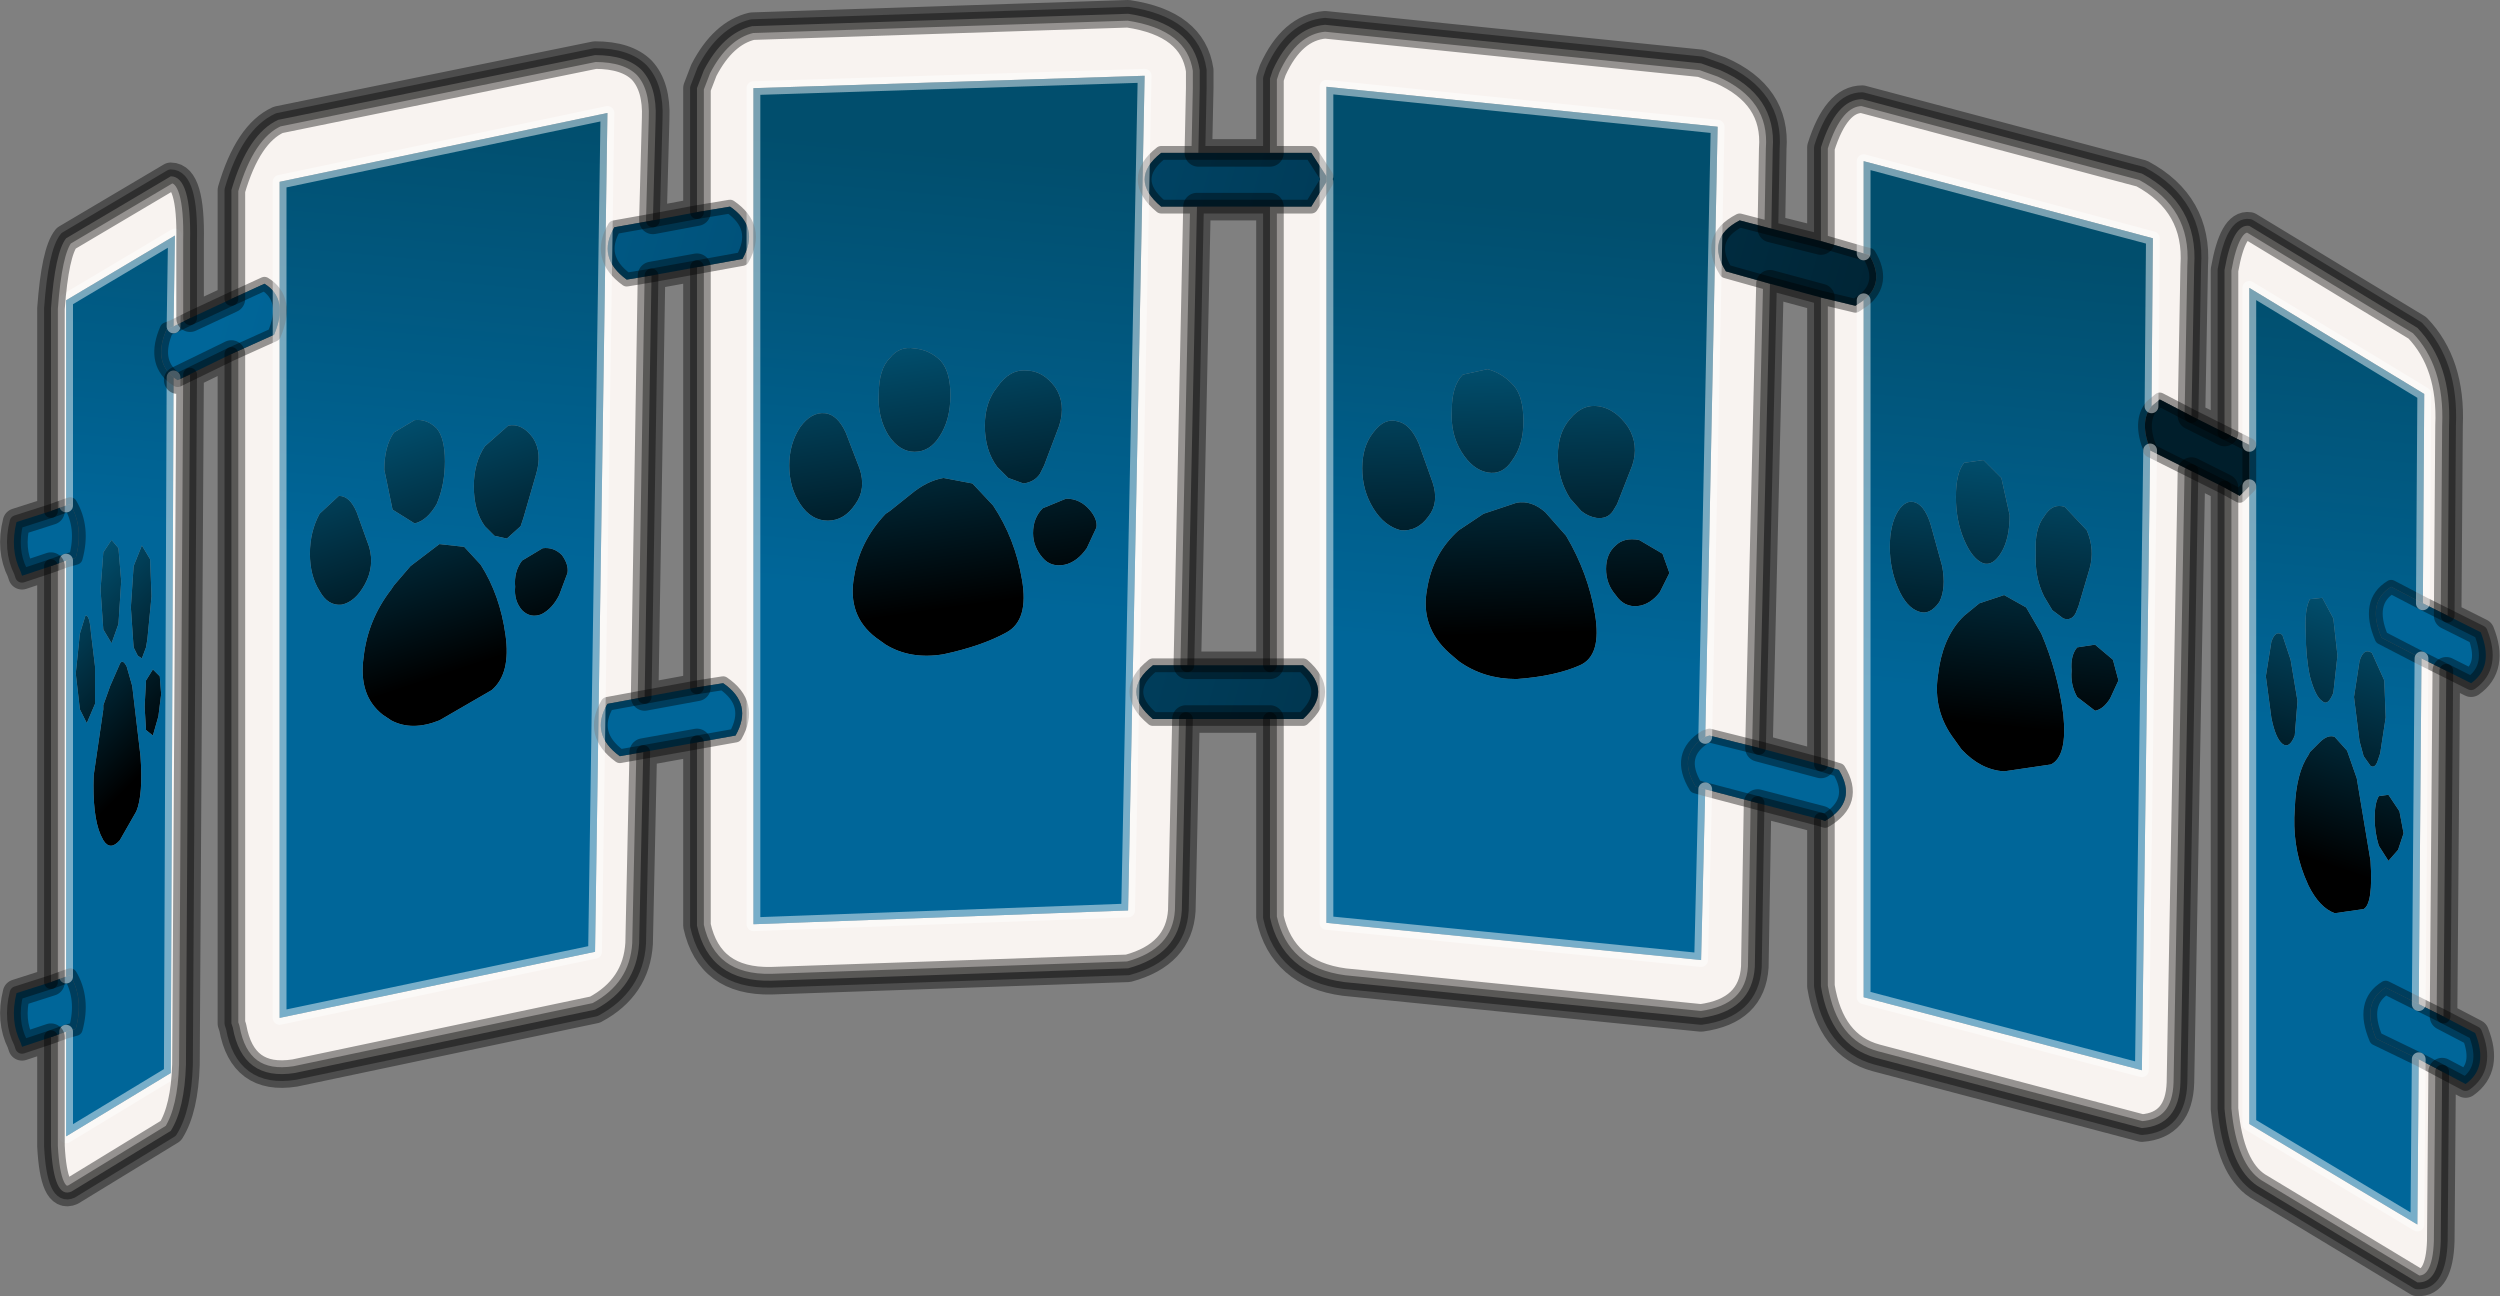 <?xml version="1.0" encoding="UTF-8" standalone="no"?>
<svg xmlns:xlink="http://www.w3.org/1999/xlink" height="47.05px" width="90.75px" xmlns="http://www.w3.org/2000/svg">
  <rect width="100%" height="100%" fill="#808080" stroke="none"/>
  <g transform="matrix(1.0, 0.0, 0.0, 1.0, 45.35, 29.85)">
    <path d="M0.75 -24.3 L0.75 -27.0 0.85 -27.3 Q1.55 -28.85 2.75 -28.95 L16.4 -27.55 17.1 -27.3 Q19.15 -26.4 19.0 -24.45 L18.95 -21.55 17.8 -21.85 Q16.55 -21.2 17.3 -20.0 L18.9 -19.55 18.5 -2.7 16.7 -3.15 16.55 -3.1 17.0 -25.25 2.8 -26.7 2.8 -23.45 2.25 -24.3 0.75 -24.3 M20.75 -21.1 L20.75 -24.5 Q21.3 -26.25 22.25 -26.25 L32.4 -23.55 Q34.45 -22.45 34.3 -20.2 L34.2 -14.75 33.05 -15.35 32.75 -15.1 32.8 -21.2 22.3 -24.0 22.3 -20.65 20.75 -21.1 M35.4 -14.15 L35.4 -20.05 Q35.7 -21.75 36.3 -21.65 L42.4 -17.95 Q43.65 -16.65 43.55 -14.4 L43.5 -7.5 42.6 -7.95 42.65 -15.55 36.3 -19.4 36.3 -13.7 35.4 -14.15 M43.45 -5.5 L43.35 7.05 42.45 6.6 42.55 -5.95 43.45 -5.5 M43.3 9.05 L43.25 15.2 Q43.2 16.75 42.4 16.7 L36.6 13.2 Q35.6 12.55 35.4 10.4 L35.4 10.25 35.4 -12.15 35.95 -11.85 36.3 -12.2 36.3 10.95 42.4 14.6 42.45 8.6 43.3 9.05 M34.2 -12.75 L33.8 9.45 Q33.75 11.0 32.4 11.1 L22.75 8.55 Q21.1 8.1 20.75 5.95 L20.75 5.8 20.75 -0.1 20.9 -0.05 Q22.1 -0.75 21.4 -1.9 L20.75 -2.1 20.75 -19.05 22.0 -18.75 22.3 -18.95 22.3 6.35 32.4 9.0 32.7 -13.5 34.2 -12.75 M18.45 -0.7 L18.35 5.25 Q18.25 6.85 16.4 7.1 L3.45 5.8 Q1.2 5.5 0.75 3.45 L0.75 3.25 0.75 -3.75 1.95 -3.75 Q3.05 -4.75 1.95 -5.7 L0.75 -5.7 0.75 -22.35 2.25 -22.35 2.8 -23.25 2.8 3.65 16.4 5.0 16.55 -1.2 18.45 -0.7 M-2.3 -3.75 L-2.45 3.2 Q-2.55 4.8 -4.4 5.3 L-17.35 5.75 Q-19.6 5.8 -20.05 3.75 L-20.05 3.6 -20.05 -2.9 -18.65 -3.15 Q-18.0 -4.3 -19.1 -5.05 L-20.05 -4.9 -20.05 -20.15 -18.4 -20.45 Q-17.75 -21.6 -18.85 -22.35 L-20.05 -22.15 -20.05 -26.65 -19.8 -27.3 Q-19.1 -28.65 -18.05 -28.9 L-4.4 -29.35 Q-2.05 -29.0 -1.8 -27.3 L-1.8 -26.65 -1.85 -24.3 -3.2 -24.3 Q-4.4 -23.35 -3.2 -22.35 L-1.9 -22.35 -2.25 -5.7 -3.5 -5.7 Q-4.7 -4.75 -3.5 -3.75 L-2.3 -3.75 M-22.0 -2.55 L-22.15 4.4 Q-22.25 6.0 -23.75 6.8 L-34.65 9.1 Q-36.55 9.4 -36.9 7.45 L-36.95 7.3 -36.95 -17.0 -35.4 -17.7 Q-34.85 -19.0 -35.75 -19.55 L-36.95 -19.0 -36.95 -22.95 Q-36.35 -25.0 -35.25 -25.5 L-23.75 -27.85 Q-22.6 -27.85 -22.05 -27.3 -21.5 -26.7 -21.55 -25.55 L-21.65 -21.85 -23.05 -21.6 Q-23.7 -20.5 -22.6 -19.7 L-21.7 -19.85 -21.95 -4.55 -23.3 -4.3 Q-23.95 -3.2 -22.85 -2.4 L-22.0 -2.55 M-38.9 -16.05 L-38.45 -16.25 -38.6 8.8 Q-38.65 10.4 -39.15 11.2 L-42.75 13.4 Q-43.4 13.7 -43.5 11.75 L-43.5 11.6 -43.5 7.8 -42.95 7.6 -42.95 11.4 -39.15 9.1 -39.05 -16.15 -38.9 -16.05 M-43.5 5.8 L-43.5 -9.3 -42.95 -9.5 -42.95 5.6 -43.5 5.8 M-43.5 -11.3 L-43.5 -18.65 Q-43.35 -20.7 -42.95 -21.2 L-39.15 -23.45 Q-38.4 -23.45 -38.45 -21.1 L-38.45 -18.3 -39.05 -18.0 -39.0 -21.3 -42.95 -18.95 -42.95 -11.5 -43.5 -11.3 M-18.0 -26.65 L-18.0 3.7 -4.4 3.2 -3.8 -27.1 -18.0 -26.65 M-35.2 -23.25 L-35.2 7.1 -23.75 4.7 -23.3 -25.75 -35.2 -23.25" fill="#f8f3f0" fill-rule="evenodd" stroke="none"/>
    <path d="M16.55 -3.1 L16.7 -3.15 18.5 -2.7 20.75 -2.1 21.4 -1.9 Q22.1 -0.75 20.9 -0.05 L20.75 -0.1 18.45 -0.7 16.55 -1.2 16.2 -1.3 Q15.5 -2.45 16.55 -3.1 M43.5 -7.5 L44.7 -6.9 Q45.2 -5.65 44.35 -5.05 L43.45 -5.5 42.55 -5.95 41.1 -6.7 Q40.55 -8.0 41.45 -8.55 L42.6 -7.95 43.5 -7.5 M43.35 7.05 L44.5 7.65 Q45.0 8.9 44.15 9.5 L43.3 9.05 42.45 8.6 40.9 7.85 Q40.35 6.55 41.25 6.0 L42.45 6.6 43.35 7.05 M-20.05 -2.9 L-22.0 -2.55 -22.85 -2.4 Q-23.95 -3.2 -23.3 -4.3 L-21.95 -4.55 -20.05 -4.9 -19.1 -5.05 Q-18.0 -4.3 -18.65 -3.15 L-20.05 -2.9 M-43.5 7.8 L-44.55 8.15 -44.6 8.0 Q-45.0 7.2 -44.75 6.2 L-43.5 5.8 -42.95 5.6 -42.8 5.55 Q-42.3 6.4 -42.6 7.5 L-42.95 7.6 -43.5 7.8 M-43.5 -9.3 L-44.55 -8.95 -44.6 -9.1 Q-45.0 -9.9 -44.75 -10.9 L-43.5 -11.3 -42.95 -11.5 -42.8 -11.55 Q-42.3 -10.7 -42.6 -9.6 L-42.95 -9.5 -43.5 -9.3" fill="#006699" fill-rule="evenodd" stroke="none"/>
    <path d="M-41.05 -9.95 L-40.95 -8.75 -41.05 -7.2 -41.3 -6.5 -41.6 -7.0 -41.7 -8.45 -41.6 -9.8 -41.3 -10.25 -41.05 -9.95 M-42.05 -6.9 L-41.9 -5.65 -41.9 -4.3 -42.2 -3.6 -42.45 -4.1 -42.6 -5.4 -42.45 -6.85 -42.25 -7.5 Q-42.1 -7.55 -42.05 -6.9 M-40.75 -5.65 L-40.55 -4.95 -40.25 -2.4 Q-40.15 -1.0 -40.4 -0.4 L-41.0 0.65 Q-41.35 1.05 -41.6 0.65 L-41.7 0.45 Q-42.0 -0.25 -41.95 -1.7 L-41.6 -4.1 -41.6 -4.25 -41.35 -4.95 -41.0 -5.75 Q-40.9 -5.95 -40.75 -5.65 M-40.2 -10.05 L-39.9 -9.55 -39.85 -8.2 -40.0 -6.65 -40.05 -6.35 -40.2 -5.95 -40.35 -6.05 -40.5 -6.35 -40.6 -7.8 -40.5 -9.3 -40.2 -10.05 M-39.5 -4.65 L-39.6 -3.85 -39.8 -3.15 -40.05 -3.35 -40.1 -4.2 -40.05 -5.15 -39.8 -5.55 -39.55 -5.3 -39.5 -4.65" fill="url(#gradient0)" fill-rule="evenodd" stroke="none"/>
    <path d="M-26.0 -13.95 Q-25.65 -13.4 -25.9 -12.6 L-26.35 -11.05 -26.45 -10.75 -26.95 -10.3 -27.4 -10.4 -27.75 -10.75 Q-28.15 -11.3 -28.15 -12.2 -28.15 -13.05 -27.75 -13.65 L-26.9 -14.4 Q-26.4 -14.5 -26.0 -13.95 M-29.2 -13.1 Q-29.2 -12.25 -29.5 -11.55 -29.85 -10.95 -30.3 -10.85 L-31.1 -11.35 -31.4 -12.8 Q-31.4 -13.65 -31.05 -14.15 L-30.3 -14.6 Q-29.85 -14.65 -29.5 -14.3 -29.2 -13.95 -29.2 -13.1 M-31.95 -10.0 Q-31.75 -9.3 -32.1 -8.65 -32.45 -8.0 -32.95 -7.9 -33.45 -7.85 -33.75 -8.4 -34.1 -8.95 -34.1 -9.75 -34.1 -10.55 -33.75 -11.2 L-33.05 -11.85 Q-32.65 -11.85 -32.4 -11.25 L-31.95 -10.0 M-31.05 -8.6 L-30.45 -9.3 -29.4 -10.1 -28.5 -10.0 -27.9 -9.35 Q-27.2 -8.25 -27.0 -6.8 -26.8 -5.4 -27.5 -4.8 L-29.4 -3.7 Q-30.4 -3.3 -31.15 -3.7 L-31.45 -3.9 Q-32.35 -4.6 -32.15 -6.0 -32.0 -7.35 -31.15 -8.45 L-31.05 -8.6 M-25.05 -8.25 Q-25.3 -7.75 -25.7 -7.55 -26.1 -7.4 -26.4 -7.7 -26.7 -8.05 -26.65 -8.55 -26.7 -9.1 -26.4 -9.5 L-25.65 -9.95 Q-25.25 -10.0 -24.95 -9.7 -24.7 -9.35 -24.75 -9.05 L-25.05 -8.25" fill="url(#gradient1)" fill-rule="evenodd" stroke="none"/>
    <path d="M-8.1 -16.4 Q-7.5 -16.4 -7.05 -15.8 -6.65 -15.2 -6.9 -14.4 L-7.45 -12.95 -7.6 -12.65 Q-7.8 -12.35 -8.2 -12.3 L-8.75 -12.5 -9.15 -12.9 Q-9.6 -13.5 -9.6 -14.4 -9.6 -15.25 -9.15 -15.8 -8.7 -16.45 -8.1 -16.4 M-15.4 -14.85 Q-14.95 -14.8 -14.65 -14.15 L-14.15 -12.85 Q-13.9 -12.1 -14.3 -11.55 -14.7 -10.95 -15.3 -10.95 -15.9 -10.95 -16.3 -11.55 -16.7 -12.15 -16.7 -12.95 -16.7 -13.75 -16.3 -14.35 -15.9 -14.9 -15.4 -14.85 M-11.2 -16.75 Q-10.85 -16.35 -10.85 -15.5 -10.85 -14.6 -11.25 -14.0 -11.6 -13.45 -12.15 -13.45 -12.7 -13.45 -13.1 -14.05 -13.5 -14.7 -13.45 -15.55 -13.45 -16.45 -13.05 -16.85 -12.7 -17.3 -12.15 -17.2 -11.6 -17.15 -11.2 -16.75 M-12.3 -11.9 Q-11.7 -12.4 -11.1 -12.5 L-10.05 -12.3 -9.3 -11.5 Q-8.5 -10.3 -8.25 -8.8 -8.0 -7.35 -8.8 -6.9 -9.7 -6.4 -11.1 -6.1 -12.3 -5.9 -13.2 -6.45 L-13.55 -6.7 Q-14.6 -7.5 -14.35 -8.9 -14.15 -10.2 -13.2 -11.2 L-13.05 -11.3 -12.3 -11.9 M-6.65 -11.75 Q-6.15 -11.75 -5.8 -11.35 -5.5 -11.0 -5.55 -10.7 L-5.9 -9.95 Q-6.25 -9.45 -6.7 -9.35 -7.2 -9.25 -7.5 -9.6 -7.85 -10.0 -7.85 -10.5 -7.85 -11.05 -7.5 -11.4 L-6.65 -11.75" fill="url(#gradient2)" fill-rule="evenodd" stroke="none"/>
    <path d="M13.9 -12.95 L13.35 -11.55 13.2 -11.3 Q13.0 -11.0 12.6 -11.05 12.3 -11.1 12.05 -11.3 L11.65 -11.75 Q11.2 -12.45 11.2 -13.3 11.2 -14.15 11.65 -14.65 12.1 -15.2 12.7 -15.1 13.3 -15.0 13.75 -14.35 14.15 -13.7 13.9 -12.95 M4.5 -14.15 Q4.9 -14.7 5.4 -14.55 5.85 -14.45 6.15 -13.75 L6.65 -12.35 Q6.9 -11.6 6.5 -11.1 6.1 -10.55 5.5 -10.6 4.9 -10.75 4.5 -11.4 4.1 -12.05 4.1 -12.85 4.1 -13.65 4.5 -14.15 M8.65 -16.45 Q9.2 -16.3 9.6 -15.85 9.95 -15.45 9.95 -14.55 9.95 -13.7 9.55 -13.15 9.2 -12.6 8.65 -12.7 8.1 -12.8 7.7 -13.45 7.3 -14.1 7.35 -14.95 7.35 -15.85 7.75 -16.25 L8.65 -16.45 M9.7 -11.6 Q10.25 -11.7 10.75 -11.25 L11.5 -10.4 Q12.3 -9.05 12.55 -7.55 12.8 -6.05 12.0 -5.7 11.1 -5.3 9.7 -5.2 8.5 -5.2 7.6 -5.85 L7.25 -6.15 Q6.2 -7.1 6.45 -8.45 6.65 -9.75 7.6 -10.6 L7.75 -10.7 8.5 -11.2 9.7 -11.6 M15.0 -9.75 L15.25 -9.05 14.9 -8.35 Q14.55 -7.9 14.1 -7.85 13.6 -7.8 13.3 -8.25 12.95 -8.65 12.95 -9.2 12.95 -9.75 13.3 -10.05 13.6 -10.35 14.15 -10.25 L15.0 -9.75" fill="url(#gradient3)" fill-rule="evenodd" stroke="none"/>
    <path d="M26.65 -13.15 L27.3 -12.5 27.6 -11.15 Q27.6 -10.3 27.3 -9.8 27.0 -9.3 26.65 -9.4 26.25 -9.55 25.95 -10.25 25.65 -10.95 25.65 -11.8 25.65 -12.7 25.95 -13.05 L26.65 -13.15 M29.6 -11.45 L30.4 -10.6 Q30.7 -9.9 30.5 -9.2 L30.1 -7.85 30.0 -7.6 Q29.85 -7.3 29.55 -7.4 L29.15 -7.7 28.85 -8.2 Q28.5 -8.9 28.55 -9.8 28.5 -10.65 28.85 -11.1 29.15 -11.6 29.6 -11.45 M27.4 -8.25 L28.2 -7.8 28.75 -6.85 Q29.35 -5.45 29.55 -3.9 29.7 -2.4 29.1 -2.1 L27.4 -1.85 Q26.55 -1.9 25.85 -2.65 L25.6 -3.0 Q24.8 -4.05 25.0 -5.35 25.15 -6.65 25.85 -7.4 L25.95 -7.5 26.5 -7.95 27.4 -8.25 M24.75 -10.75 L25.15 -9.3 Q25.3 -8.5 25.05 -8.0 24.7 -7.5 24.3 -7.65 23.85 -7.8 23.55 -8.5 23.25 -9.2 23.25 -10.0 23.25 -10.8 23.55 -11.3 23.85 -11.75 24.2 -11.6 24.55 -11.45 24.75 -10.75 M29.85 -5.5 Q29.8 -6.05 30.05 -6.35 L30.7 -6.45 31.35 -5.9 31.55 -5.15 31.25 -4.5 Q31.0 -4.1 30.7 -4.05 L30.05 -4.55 Q29.8 -5.0 29.85 -5.5" fill="url(#gradient4)" fill-rule="evenodd" stroke="none"/>
    <path d="M37.5 -6.8 L37.8 -5.9 38.05 -4.4 37.95 -3.15 Q37.75 -2.65 37.5 -2.85 37.25 -3.05 37.1 -3.8 L36.9 -5.3 37.1 -6.55 Q37.25 -7.0 37.5 -6.8 M39.35 -7.4 L39.5 -6.05 39.35 -4.7 Q39.15 -4.2 38.95 -4.4 38.7 -4.55 38.5 -5.3 38.35 -6.0 38.35 -6.85 38.3 -7.75 38.5 -8.1 L38.95 -8.15 39.35 -7.4 M40.3 -5.85 Q40.45 -6.35 40.75 -6.15 L41.2 -5.15 41.25 -3.8 41.05 -2.5 40.95 -2.2 Q40.85 -1.95 40.7 -2.05 L40.45 -2.4 40.3 -2.95 40.1 -4.55 40.3 -5.85 M38.5 -2.55 L38.85 -2.9 Q39.15 -3.2 39.4 -3.1 L39.85 -2.6 40.2 -1.6 40.7 1.4 Q40.8 2.95 40.45 3.15 L39.4 3.3 Q38.85 3.1 38.45 2.3 L38.3 1.95 Q37.85 0.8 37.95 -0.5 38.0 -1.8 38.45 -2.45 L38.5 -2.55 M41.0 -0.95 L41.35 -1.0 41.75 -0.4 41.9 0.4 41.7 1.0 41.35 1.4 41.0 0.85 Q40.85 0.35 40.85 -0.15 40.85 -0.7 41.0 -0.95" fill="url(#gradient5)" fill-rule="evenodd" stroke="none"/>
    <path d="M2.8 -23.45 L2.8 -26.7 17.0 -25.25 16.55 -3.1 Q15.5 -2.45 16.2 -1.3 L16.55 -1.2 16.4 5.0 2.8 3.65 2.8 -23.25 2.8 -23.45 M13.9 -12.95 Q14.15 -13.7 13.75 -14.35 13.3 -15.0 12.7 -15.1 12.1 -15.2 11.65 -14.65 11.2 -14.15 11.2 -13.3 11.2 -12.45 11.65 -11.75 L12.05 -11.3 Q12.3 -11.1 12.6 -11.05 13.0 -11.0 13.2 -11.3 L13.35 -11.55 13.9 -12.95 M15.0 -9.75 L14.15 -10.25 Q13.6 -10.35 13.3 -10.05 12.95 -9.75 12.95 -9.2 12.95 -8.65 13.3 -8.25 13.6 -7.8 14.1 -7.85 14.55 -7.9 14.9 -8.35 L15.25 -9.05 15.0 -9.75 M9.7 -11.6 L8.5 -11.2 7.75 -10.7 7.6 -10.6 Q6.65 -9.75 6.45 -8.45 6.2 -7.1 7.25 -6.15 L7.6 -5.85 Q8.5 -5.2 9.7 -5.2 11.1 -5.3 12.0 -5.7 12.8 -6.05 12.55 -7.55 12.3 -9.05 11.5 -10.4 L10.75 -11.25 Q10.25 -11.7 9.7 -11.6 M8.65 -16.45 L7.75 -16.25 Q7.35 -15.85 7.35 -14.95 7.3 -14.1 7.7 -13.45 8.1 -12.8 8.65 -12.7 9.2 -12.6 9.55 -13.15 9.95 -13.7 9.95 -14.55 9.95 -15.45 9.6 -15.85 9.2 -16.3 8.65 -16.45 M4.5 -14.15 Q4.1 -13.65 4.1 -12.85 4.1 -12.05 4.5 -11.4 4.9 -10.75 5.5 -10.6 6.1 -10.55 6.5 -11.1 6.9 -11.6 6.65 -12.35 L6.15 -13.75 Q5.85 -14.45 5.4 -14.55 4.9 -14.7 4.5 -14.15 M32.7 -13.5 L32.4 9.0 22.3 6.35 22.3 -18.95 Q23.1 -19.6 22.5 -20.6 L22.3 -20.65 22.3 -24.0 32.8 -21.2 32.75 -15.1 Q32.3 -14.55 32.7 -13.55 L32.7 -13.5 M36.3 -13.7 L36.3 -19.4 42.65 -15.55 42.6 -7.95 41.45 -8.55 Q40.55 -8.0 41.1 -6.7 L42.55 -5.95 42.45 6.6 41.25 6.0 Q40.35 6.55 40.9 7.85 L42.45 8.6 42.4 14.6 36.3 10.95 36.3 -12.2 36.3 -13.7 M29.85 -5.5 Q29.8 -5.0 30.05 -4.55 L30.7 -4.05 Q31.0 -4.1 31.25 -4.5 L31.55 -5.15 31.35 -5.9 30.7 -6.45 30.05 -6.35 Q29.8 -6.05 29.85 -5.5 M24.75 -10.75 Q24.55 -11.45 24.2 -11.6 23.85 -11.75 23.55 -11.3 23.25 -10.8 23.25 -10.0 23.25 -9.2 23.55 -8.5 23.85 -7.8 24.3 -7.65 24.7 -7.5 25.05 -8.0 25.3 -8.5 25.15 -9.3 L24.75 -10.75 M27.4 -8.25 L26.5 -7.95 25.95 -7.5 25.85 -7.4 Q25.15 -6.65 25.0 -5.35 24.8 -4.05 25.6 -3.0 L25.85 -2.65 Q26.55 -1.9 27.4 -1.85 L29.1 -2.1 Q29.7 -2.4 29.55 -3.9 29.35 -5.45 28.75 -6.85 L28.2 -7.8 27.4 -8.25 M29.6 -11.45 Q29.15 -11.6 28.85 -11.1 28.5 -10.65 28.55 -9.8 28.5 -8.9 28.85 -8.2 L29.15 -7.7 29.55 -7.4 Q29.85 -7.3 30.0 -7.6 L30.1 -7.85 30.5 -9.2 Q30.7 -9.9 30.4 -10.6 L29.6 -11.45 M26.65 -13.15 L25.95 -13.05 Q25.65 -12.7 25.65 -11.8 25.65 -10.95 25.95 -10.25 26.25 -9.55 26.65 -9.4 27.0 -9.3 27.3 -9.8 27.6 -10.3 27.6 -11.15 L27.3 -12.5 26.65 -13.15 M38.5 -2.55 L38.45 -2.45 Q38.0 -1.8 37.95 -0.5 37.85 0.8 38.3 1.95 L38.45 2.3 Q38.85 3.1 39.4 3.3 L40.45 3.15 Q40.8 2.95 40.7 1.4 L40.2 -1.6 39.85 -2.6 39.4 -3.1 Q39.15 -3.2 38.85 -2.9 L38.5 -2.55 M40.3 -5.85 L40.1 -4.55 40.3 -2.95 40.45 -2.4 40.7 -2.05 Q40.85 -1.95 40.95 -2.2 L41.05 -2.5 41.25 -3.8 41.2 -5.15 40.75 -6.15 Q40.45 -6.35 40.3 -5.85 M39.35 -7.4 L38.95 -8.15 38.5 -8.1 Q38.3 -7.75 38.35 -6.85 38.35 -6.0 38.5 -5.3 38.7 -4.55 38.95 -4.4 39.15 -4.2 39.35 -4.7 L39.5 -6.05 39.35 -7.4 M37.5 -6.8 Q37.25 -7.0 37.1 -6.55 L36.9 -5.3 37.1 -3.8 Q37.25 -3.05 37.5 -2.85 37.75 -2.65 37.95 -3.15 L38.05 -4.4 37.8 -5.9 37.5 -6.8 M41.0 -0.95 Q40.85 -0.7 40.85 -0.15 40.85 0.35 41.0 0.85 L41.35 1.4 41.7 1.0 41.9 0.4 41.75 -0.4 41.35 -1.0 41.0 -0.95 M-42.95 -9.5 L-42.6 -9.6 Q-42.3 -10.7 -42.8 -11.55 L-42.95 -11.5 -42.95 -18.95 -39.0 -21.3 -39.05 -18.0 -39.3 -17.9 Q-39.8 -16.75 -39.05 -16.15 L-39.15 9.1 -42.95 11.4 -42.95 7.6 -42.6 7.5 Q-42.3 6.4 -42.8 5.55 L-42.95 5.6 -42.95 -9.5 M-42.05 -6.9 Q-42.1 -7.55 -42.25 -7.5 L-42.45 -6.85 -42.6 -5.4 -42.45 -4.1 -42.2 -3.6 -41.9 -4.3 -41.9 -5.65 -42.05 -6.9 M-41.05 -9.95 L-41.3 -10.25 -41.6 -9.8 -41.7 -8.45 -41.6 -7.0 -41.3 -6.5 -41.05 -7.2 -40.95 -8.75 -41.05 -9.95 M-40.75 -5.65 Q-40.9 -5.95 -41.0 -5.75 L-41.35 -4.95 -41.6 -4.25 -41.6 -4.1 -41.95 -1.7 Q-42.0 -0.25 -41.7 0.45 L-41.6 0.65 Q-41.35 1.05 -41.0 0.65 L-40.4 -0.4 Q-40.15 -1.0 -40.25 -2.4 L-40.55 -4.95 -40.75 -5.65 M-18.0 -26.65 L-3.8 -27.1 -4.4 3.2 -18.0 3.7 -18.0 -26.65 M-29.2 -13.1 Q-29.2 -13.95 -29.5 -14.3 -29.85 -14.65 -30.3 -14.6 L-31.05 -14.15 Q-31.4 -13.65 -31.4 -12.8 L-31.1 -11.35 -30.3 -10.85 Q-29.85 -10.95 -29.5 -11.55 -29.2 -12.25 -29.2 -13.1 M-26.0 -13.95 Q-26.4 -14.5 -26.9 -14.4 L-27.75 -13.65 Q-28.15 -13.05 -28.15 -12.2 -28.15 -11.3 -27.75 -10.75 L-27.4 -10.4 -26.95 -10.3 -26.45 -10.75 -26.35 -11.05 -25.9 -12.6 Q-25.65 -13.4 -26.0 -13.95 M-31.05 -8.6 L-31.15 -8.45 Q-32.0 -7.35 -32.15 -6.0 -32.35 -4.6 -31.45 -3.9 L-31.15 -3.7 Q-30.4 -3.3 -29.4 -3.7 L-27.5 -4.8 Q-26.8 -5.4 -27.0 -6.8 -27.2 -8.25 -27.9 -9.35 L-28.5 -10.0 -29.4 -10.1 -30.45 -9.3 -31.05 -8.6 M-31.95 -10.0 L-32.4 -11.25 Q-32.65 -11.85 -33.05 -11.85 L-33.75 -11.2 Q-34.1 -10.55 -34.1 -9.75 -34.1 -8.95 -33.75 -8.4 -33.45 -7.85 -32.95 -7.9 -32.45 -8.0 -32.1 -8.65 -31.75 -9.3 -31.95 -10.0 M-39.5 -4.65 L-39.55 -5.3 -39.8 -5.55 -40.05 -5.15 -40.1 -4.2 -40.05 -3.35 -39.8 -3.15 -39.6 -3.85 -39.5 -4.65 M-40.2 -10.05 L-40.5 -9.3 -40.6 -7.8 -40.5 -6.35 -40.35 -6.05 -40.2 -5.95 -40.05 -6.35 -40.0 -6.65 -39.85 -8.2 -39.9 -9.55 -40.2 -10.05 M-25.05 -8.25 L-24.75 -9.05 Q-24.7 -9.35 -24.95 -9.7 -25.25 -10.0 -25.65 -9.95 L-26.4 -9.5 Q-26.7 -9.1 -26.65 -8.55 -26.7 -8.05 -26.4 -7.7 -26.1 -7.4 -25.7 -7.55 -25.3 -7.75 -25.05 -8.25 M-12.3 -11.9 L-13.05 -11.3 -13.2 -11.2 Q-14.15 -10.2 -14.35 -8.9 -14.6 -7.5 -13.55 -6.7 L-13.2 -6.45 Q-12.3 -5.9 -11.1 -6.1 -9.7 -6.4 -8.8 -6.9 -8.0 -7.35 -8.25 -8.8 -8.5 -10.3 -9.3 -11.5 L-10.05 -12.3 -11.1 -12.5 Q-11.7 -12.4 -12.3 -11.9 M-11.2 -16.75 Q-11.6 -17.15 -12.15 -17.2 -12.7 -17.3 -13.05 -16.85 -13.45 -16.45 -13.45 -15.55 -13.5 -14.7 -13.1 -14.05 -12.7 -13.45 -12.15 -13.45 -11.6 -13.45 -11.25 -14.0 -10.85 -14.6 -10.85 -15.5 -10.85 -16.35 -11.2 -16.75 M-15.4 -14.85 Q-15.9 -14.9 -16.3 -14.35 -16.7 -13.75 -16.7 -12.95 -16.7 -12.15 -16.3 -11.55 -15.9 -10.95 -15.3 -10.95 -14.7 -10.95 -14.3 -11.55 -13.9 -12.1 -14.15 -12.85 L-14.65 -14.15 Q-14.95 -14.8 -15.4 -14.85 M-8.1 -16.4 Q-8.7 -16.45 -9.15 -15.8 -9.6 -15.25 -9.6 -14.4 -9.6 -13.5 -9.15 -12.9 L-8.75 -12.5 -8.2 -12.3 Q-7.8 -12.35 -7.6 -12.65 L-7.45 -12.95 -6.9 -14.4 Q-6.65 -15.2 -7.05 -15.8 -7.5 -16.4 -8.1 -16.4 M-6.65 -11.75 L-7.5 -11.4 Q-7.85 -11.05 -7.85 -10.5 -7.85 -10.0 -7.5 -9.6 -7.2 -9.25 -6.7 -9.35 -6.25 -9.45 -5.9 -9.95 L-5.55 -10.7 Q-5.5 -11.0 -5.8 -11.35 -6.15 -11.75 -6.65 -11.75 M-35.2 -23.25 L-23.3 -25.75 -23.75 4.7 -35.2 7.1 -35.2 -23.25" fill="url(#gradient6)" fill-rule="evenodd" stroke="none"/>
    <path d="M0.75 -24.3 L2.25 -24.3 2.8 -23.45 2.8 -23.25 2.25 -22.35 0.75 -22.35 -1.9 -22.35 -3.2 -22.35 Q-4.4 -23.35 -3.2 -24.3 L-1.85 -24.3 0.75 -24.3 M18.9 -19.55 L17.3 -20.0 Q16.55 -21.2 17.8 -21.85 L18.95 -21.55 20.75 -21.1 22.3 -20.65 22.5 -20.6 Q23.1 -19.6 22.3 -18.95 L22.0 -18.75 20.75 -19.05 18.9 -19.55 M34.2 -14.75 L35.4 -14.15 36.3 -13.7 36.3 -12.2 35.95 -11.85 35.4 -12.15 34.2 -12.75 32.7 -13.5 32.7 -13.55 Q32.3 -14.55 32.75 -15.1 L33.05 -15.35 34.2 -14.75 M0.75 -3.75 L-2.3 -3.75 -3.5 -3.75 Q-4.7 -4.75 -3.5 -5.7 L-2.25 -5.7 0.75 -5.7 1.95 -5.7 Q3.05 -4.75 1.95 -3.75 L0.75 -3.75 M-36.95 -17.0 L-38.9 -16.05 -39.05 -16.15 Q-39.8 -16.75 -39.3 -17.9 L-39.05 -18.0 -38.45 -18.3 -36.95 -19.0 -35.75 -19.55 Q-34.85 -19.0 -35.4 -17.7 L-36.95 -17.0 M-21.65 -21.85 L-20.05 -22.15 -18.85 -22.35 Q-17.75 -21.6 -18.4 -20.45 L-20.05 -20.15 -21.7 -19.85 -22.6 -19.7 Q-23.7 -20.5 -23.05 -21.6 L-21.65 -21.85" fill="url(#gradient7)" fill-rule="evenodd" stroke="none"/>
    <path d="M18.95 -21.55 L19.0 -24.45 Q19.15 -26.4 17.1 -27.3 L16.4 -27.55 2.75 -28.95 Q1.55 -28.85 0.85 -27.3 L0.75 -27.0 0.75 -24.3 2.25 -24.3 2.8 -23.45 2.8 -23.25 2.25 -22.35 0.75 -22.35 0.75 -5.7 M18.5 -2.7 L18.9 -19.55 17.3 -20.0 Q16.55 -21.2 17.8 -21.85 L18.95 -21.55 20.75 -21.1 20.75 -24.5 Q21.3 -26.25 22.25 -26.25 L32.4 -23.55 Q34.45 -22.45 34.3 -20.2 L34.2 -14.75 M35.4 -14.15 L35.4 -20.05 Q35.7 -21.75 36.3 -21.65 L42.4 -17.95 Q43.65 -16.65 43.55 -14.4 L43.5 -7.5 M43.45 -5.5 L43.35 7.05 M43.3 9.05 L43.25 15.2 Q43.2 16.75 42.4 16.7 L36.6 13.2 Q35.6 12.55 35.4 10.4 L35.4 10.25 35.4 -12.15 M34.2 -12.75 L33.8 9.45 Q33.75 11.0 32.4 11.1 L22.75 8.55 Q21.1 8.1 20.75 5.95 L20.75 5.8 20.75 -0.1 M18.45 -0.7 L18.35 5.25 Q18.25 6.85 16.4 7.1 L3.45 5.8 Q1.2 5.5 0.75 3.45 L0.75 3.25 0.75 -3.75 M-2.3 -3.75 L-2.45 3.2 Q-2.55 4.8 -4.4 5.3 L-17.35 5.75 Q-19.6 5.8 -20.05 3.75 L-20.05 3.6 -20.05 -2.9 M-22.0 -2.55 L-22.15 4.4 Q-22.25 6.0 -23.75 6.8 L-34.65 9.1 Q-36.55 9.4 -36.9 7.45 L-36.95 7.3 -36.95 -17.0 M-38.45 -16.25 L-38.6 8.8 Q-38.65 10.4 -39.15 11.2 L-42.75 13.4 Q-43.4 13.7 -43.5 11.75 L-43.5 11.6 -43.5 7.8 M-43.5 5.8 L-43.5 -9.3 M-43.5 -11.3 L-43.5 -18.65 Q-43.35 -20.7 -42.95 -21.2 L-39.15 -23.45 Q-38.4 -23.45 -38.45 -21.1 L-38.45 -18.3 M-36.95 -19.0 L-36.95 -22.95 Q-36.35 -25.0 -35.25 -25.5 L-23.75 -27.85 Q-22.6 -27.85 -22.05 -27.3 -21.5 -26.7 -21.55 -25.55 L-21.65 -21.85 M-20.05 -22.15 L-20.05 -26.65 -19.8 -27.3 Q-19.1 -28.65 -18.05 -28.9 L-4.4 -29.35 Q-2.05 -29.0 -1.8 -27.3 L-1.8 -26.65 -1.85 -24.3 0.75 -24.3 M22.3 -18.95 L22.0 -18.75 20.75 -19.05 20.75 -2.1 M22.3 -20.65 L22.5 -20.6 Q23.1 -19.6 22.3 -18.95 M20.75 -21.1 L22.3 -20.65 M20.75 -19.05 L18.9 -19.55 M-21.7 -19.85 L-21.95 -4.55 M-20.05 -4.9 L-20.05 -20.15 M-1.9 -22.35 L-3.2 -22.35 Q-4.4 -23.35 -3.2 -24.3 L-1.85 -24.3 M-2.25 -5.7 L-1.9 -22.35 0.75 -22.35" fill="none" stroke="#000000" stroke-linecap="round" stroke-linejoin="round" stroke-opacity="0.4" stroke-width="0.5"/>
    <path d="M16.55 -3.1 L16.7 -3.15 18.5 -2.7 20.75 -2.1 21.4 -1.9 Q22.1 -0.75 20.9 -0.05 L20.75 -0.1 18.45 -0.7 16.55 -1.2 16.2 -1.3 Q15.5 -2.45 16.55 -3.1 M34.2 -14.75 L35.4 -14.15 36.3 -13.7 36.3 -12.2 35.95 -11.85 35.4 -12.15 34.2 -12.75 32.7 -13.5 32.7 -13.55 Q32.3 -14.55 32.75 -15.1 L33.05 -15.35 34.2 -14.75 M43.5 -7.5 L44.7 -6.9 Q45.2 -5.65 44.35 -5.05 L43.45 -5.5 42.55 -5.95 41.1 -6.7 Q40.55 -8.0 41.45 -8.55 L42.6 -7.95 43.5 -7.5 M43.35 7.05 L44.5 7.65 Q45.0 8.9 44.15 9.5 L43.3 9.05 42.45 8.6 40.9 7.85 Q40.35 6.55 41.25 6.0 L42.45 6.6 43.35 7.05 M0.75 -3.75 L-2.3 -3.75 -3.5 -3.75 Q-4.7 -4.75 -3.5 -5.7 L-2.25 -5.7 0.75 -5.7 1.95 -5.7 Q3.05 -4.75 1.95 -3.75 L0.75 -3.75 M-20.05 -2.9 L-22.0 -2.55 -22.85 -2.4 Q-23.95 -3.2 -23.3 -4.3 L-21.95 -4.55 -20.05 -4.9 -19.1 -5.05 Q-18.0 -4.3 -18.65 -3.15 L-20.05 -2.9 M-36.95 -17.0 L-38.9 -16.05 -39.05 -16.15 Q-39.8 -16.75 -39.3 -17.9 L-39.05 -18.0 -38.45 -18.3 -36.95 -19.0 -35.75 -19.55 Q-34.85 -19.0 -35.4 -17.7 L-36.95 -17.0 M-43.5 7.8 L-44.55 8.15 -44.6 8.0 Q-45.0 7.2 -44.75 6.2 L-43.5 5.8 -42.95 5.6 -42.8 5.55 Q-42.3 6.4 -42.6 7.5 L-42.95 7.6 -43.5 7.8 M-43.5 -9.3 L-44.55 -8.95 -44.6 -9.1 Q-45.0 -9.9 -44.75 -10.9 L-43.5 -11.3 -42.95 -11.5 -42.8 -11.55 Q-42.3 -10.7 -42.6 -9.6 L-42.95 -9.5 -43.5 -9.3 M-21.65 -21.85 L-20.05 -22.15 -18.85 -22.35 Q-17.75 -21.6 -18.4 -20.45 L-20.05 -20.15 -21.7 -19.85 -22.6 -19.7 Q-23.7 -20.5 -23.05 -21.6 L-21.65 -21.85" fill="none" stroke="#000000" stroke-linecap="round" stroke-linejoin="round" stroke-opacity="0.4" stroke-width="0.5"/>
    <path d="M2.8 -23.45 L2.8 -26.7 17.0 -25.25 16.55 -3.1 M2.8 -23.25 L2.8 3.65 16.4 5.0 16.55 -1.2 M32.7 -13.5 L32.4 9.0 22.3 6.35 22.3 -18.95 M32.75 -15.1 L32.8 -21.2 22.3 -24.0 22.3 -20.65 M36.3 -13.7 L36.3 -19.4 42.65 -15.55 42.6 -7.95 M36.3 -12.2 L36.3 10.95 42.4 14.6 42.45 8.6 M42.45 6.6 L42.55 -5.95 M-42.95 -9.5 L-42.95 5.6 M-42.95 7.6 L-42.95 11.4 -39.15 9.1 -39.05 -16.15 M-39.05 -18.0 L-39.0 -21.3 -42.95 -18.95 -42.95 -11.5 M-18.0 -26.65 L-18.0 3.7 -4.4 3.2 -3.8 -27.1 -18.0 -26.65 M-35.2 -23.25 L-35.2 7.1 -23.75 4.7 -23.3 -25.75 -35.2 -23.25 Z" fill="none" stroke="#ffffff" stroke-linecap="round" stroke-linejoin="round" stroke-opacity="0.471" stroke-width="0.5"/>
    <path d="M0.85 -27.3 Q1.55 -28.85 2.75 -28.95 L16.4 -27.55 17.1 -27.3 Q19.15 -26.4 19.0 -24.45 L18.95 -21.55 20.75 -21.1 20.75 -24.5 Q21.3 -26.25 22.25 -26.25 L32.4 -23.55 Q34.45 -22.45 34.3 -20.2 L34.2 -14.75 35.4 -14.15 35.4 -20.05 Q35.7 -21.75 36.3 -21.65 L42.4 -17.95 Q43.65 -16.65 43.55 -14.4 L43.5 -7.5 44.7 -6.9 Q45.2 -5.65 44.35 -5.05 L43.45 -5.5 43.35 7.05 44.5 7.65 Q45.0 8.9 44.15 9.5 L43.3 9.05 43.25 15.2 Q43.2 16.75 42.4 16.7 L36.6 13.2 Q35.6 12.55 35.4 10.4 L35.4 10.25 35.4 -12.15 34.2 -12.75 33.8 9.45 Q33.75 11.0 32.4 11.1 L22.75 8.55 Q21.1 8.1 20.75 5.95 L20.75 5.8 20.75 -0.1 18.45 -0.7 18.35 5.25 Q18.25 6.85 16.4 7.1 L3.45 5.8 Q1.2 5.5 0.75 3.45 L0.75 3.25 0.75 -3.75 -2.3 -3.75 -2.45 3.2 Q-2.55 4.8 -4.4 5.3 L-17.35 5.75 Q-19.6 5.8 -20.05 3.75 L-20.05 3.6 -20.05 -2.9 -22.0 -2.55 -22.15 4.4 Q-22.25 6.0 -23.75 6.8 L-34.65 9.1 Q-36.55 9.4 -36.9 7.45 L-36.95 7.3 -36.95 -17.0 -38.9 -16.05 -38.45 -16.25 -38.6 8.8 Q-38.65 10.4 -39.15 11.2 L-42.75 13.4 Q-43.4 13.7 -43.5 11.75 L-43.5 11.6 -43.5 7.8 -44.55 8.15 -44.6 8.0 Q-45.0 7.2 -44.75 6.2 L-43.5 5.8 -43.5 -9.3 -44.55 -8.95 -44.6 -9.1 Q-45.0 -9.9 -44.75 -10.9 L-43.5 -11.3 -43.5 -18.65 Q-43.35 -20.7 -42.95 -21.2 L-39.15 -23.45 Q-38.4 -23.45 -38.45 -21.1 L-38.45 -18.3 -36.95 -19.0 -36.95 -22.95 Q-36.35 -25.0 -35.25 -25.5 L-23.75 -27.85 Q-22.6 -27.85 -22.05 -27.3 -21.5 -26.7 -21.55 -25.55 L-21.65 -21.85 -20.05 -22.15 -20.05 -26.65 -19.8 -27.3 Q-19.1 -28.65 -18.05 -28.9 L-4.4 -29.35 Q-2.05 -29.0 -1.8 -27.3 L-1.8 -26.65 -1.85 -24.3 0.75 -24.3 0.75 -27.0 0.85 -27.3 M18.9 -19.55 L20.75 -19.05 20.75 -2.1 18.5 -2.7 18.9 -19.55 M0.75 -5.7 L-2.25 -5.7 -1.9 -22.35 0.75 -22.35 0.75 -5.7 M-21.95 -4.55 L-20.05 -4.9 -20.05 -20.15 -21.7 -19.85 -21.95 -4.55 Z" fill="none" stroke="#000000" stroke-linecap="round" stroke-linejoin="round" stroke-opacity="0.4" stroke-width="1.0"/>
  </g>
  <defs>
    <linearGradient gradientTransform="matrix(0.0, -0.006, 0.002, -0.002, -41.05, -5.85)" gradientUnits="userSpaceOnUse" id="gradient0" spreadMethod="pad" x1="-819.2" x2="819.2">
      <stop offset="0.0" stop-color="#000000"/>
      <stop offset="0.988" stop-color="#014e6d"/>
    </linearGradient>
    <linearGradient gradientTransform="matrix(0.0, -0.006, 0.006, -0.002, -29.45, -10.2)" gradientUnits="userSpaceOnUse" id="gradient1" spreadMethod="pad" x1="-819.2" x2="819.2">
      <stop offset="0.0" stop-color="#000000"/>
      <stop offset="0.988" stop-color="#014e6d"/>
    </linearGradient>
    <linearGradient gradientTransform="matrix(0.0, -0.006, 0.007, -0.001, -11.15, -12.65)" gradientUnits="userSpaceOnUse" id="gradient2" spreadMethod="pad" x1="-819.2" x2="819.2">
      <stop offset="0.0" stop-color="#000000"/>
      <stop offset="0.988" stop-color="#014e6d"/>
    </linearGradient>
    <linearGradient gradientTransform="matrix(0.0, -0.006, 0.007, -2.0E-4, 9.65, -11.75)" gradientUnits="userSpaceOnUse" id="gradient3" spreadMethod="pad" x1="-819.2" x2="819.2">
      <stop offset="0.0" stop-color="#000000"/>
      <stop offset="0.988" stop-color="#014e6d"/>
    </linearGradient>
    <linearGradient gradientTransform="matrix(0.0, -0.006, 0.005, 5.0E-4, 27.35, -8.4)" gradientUnits="userSpaceOnUse" id="gradient4" spreadMethod="pad" x1="-819.2" x2="819.2">
      <stop offset="0.0" stop-color="#000000"/>
      <stop offset="0.988" stop-color="#014e6d"/>
    </linearGradient>
    <linearGradient gradientTransform="matrix(0.0, -0.006, 0.003, 0.001, 39.35, -3.3)" gradientUnits="userSpaceOnUse" id="gradient5" spreadMethod="pad" x1="-819.2" x2="819.2">
      <stop offset="0.0" stop-color="#000000"/>
      <stop offset="0.988" stop-color="#014e6d"/>
    </linearGradient>
    <linearGradient gradientTransform="matrix(0.001, -0.01, 0.054, 0.005, 1.05, -15.25)" gradientUnits="userSpaceOnUse" id="gradient6" spreadMethod="pad" x1="-819.2" x2="819.2">
      <stop offset="0.0" stop-color="#006699"/>
      <stop offset="0.988" stop-color="#014e6d"/>
    </linearGradient>
    <linearGradient gradientTransform="matrix(0.038, 0.01, -0.004, 0.014, -4.65, -15.95)" gradientUnits="userSpaceOnUse" id="gradient7" spreadMethod="pad" x1="-819.2" x2="819.2">
      <stop offset="0.0" stop-color="#006699"/>
      <stop offset="0.988" stop-color="#001e2b"/>
    </linearGradient>
  </defs>
</svg>
